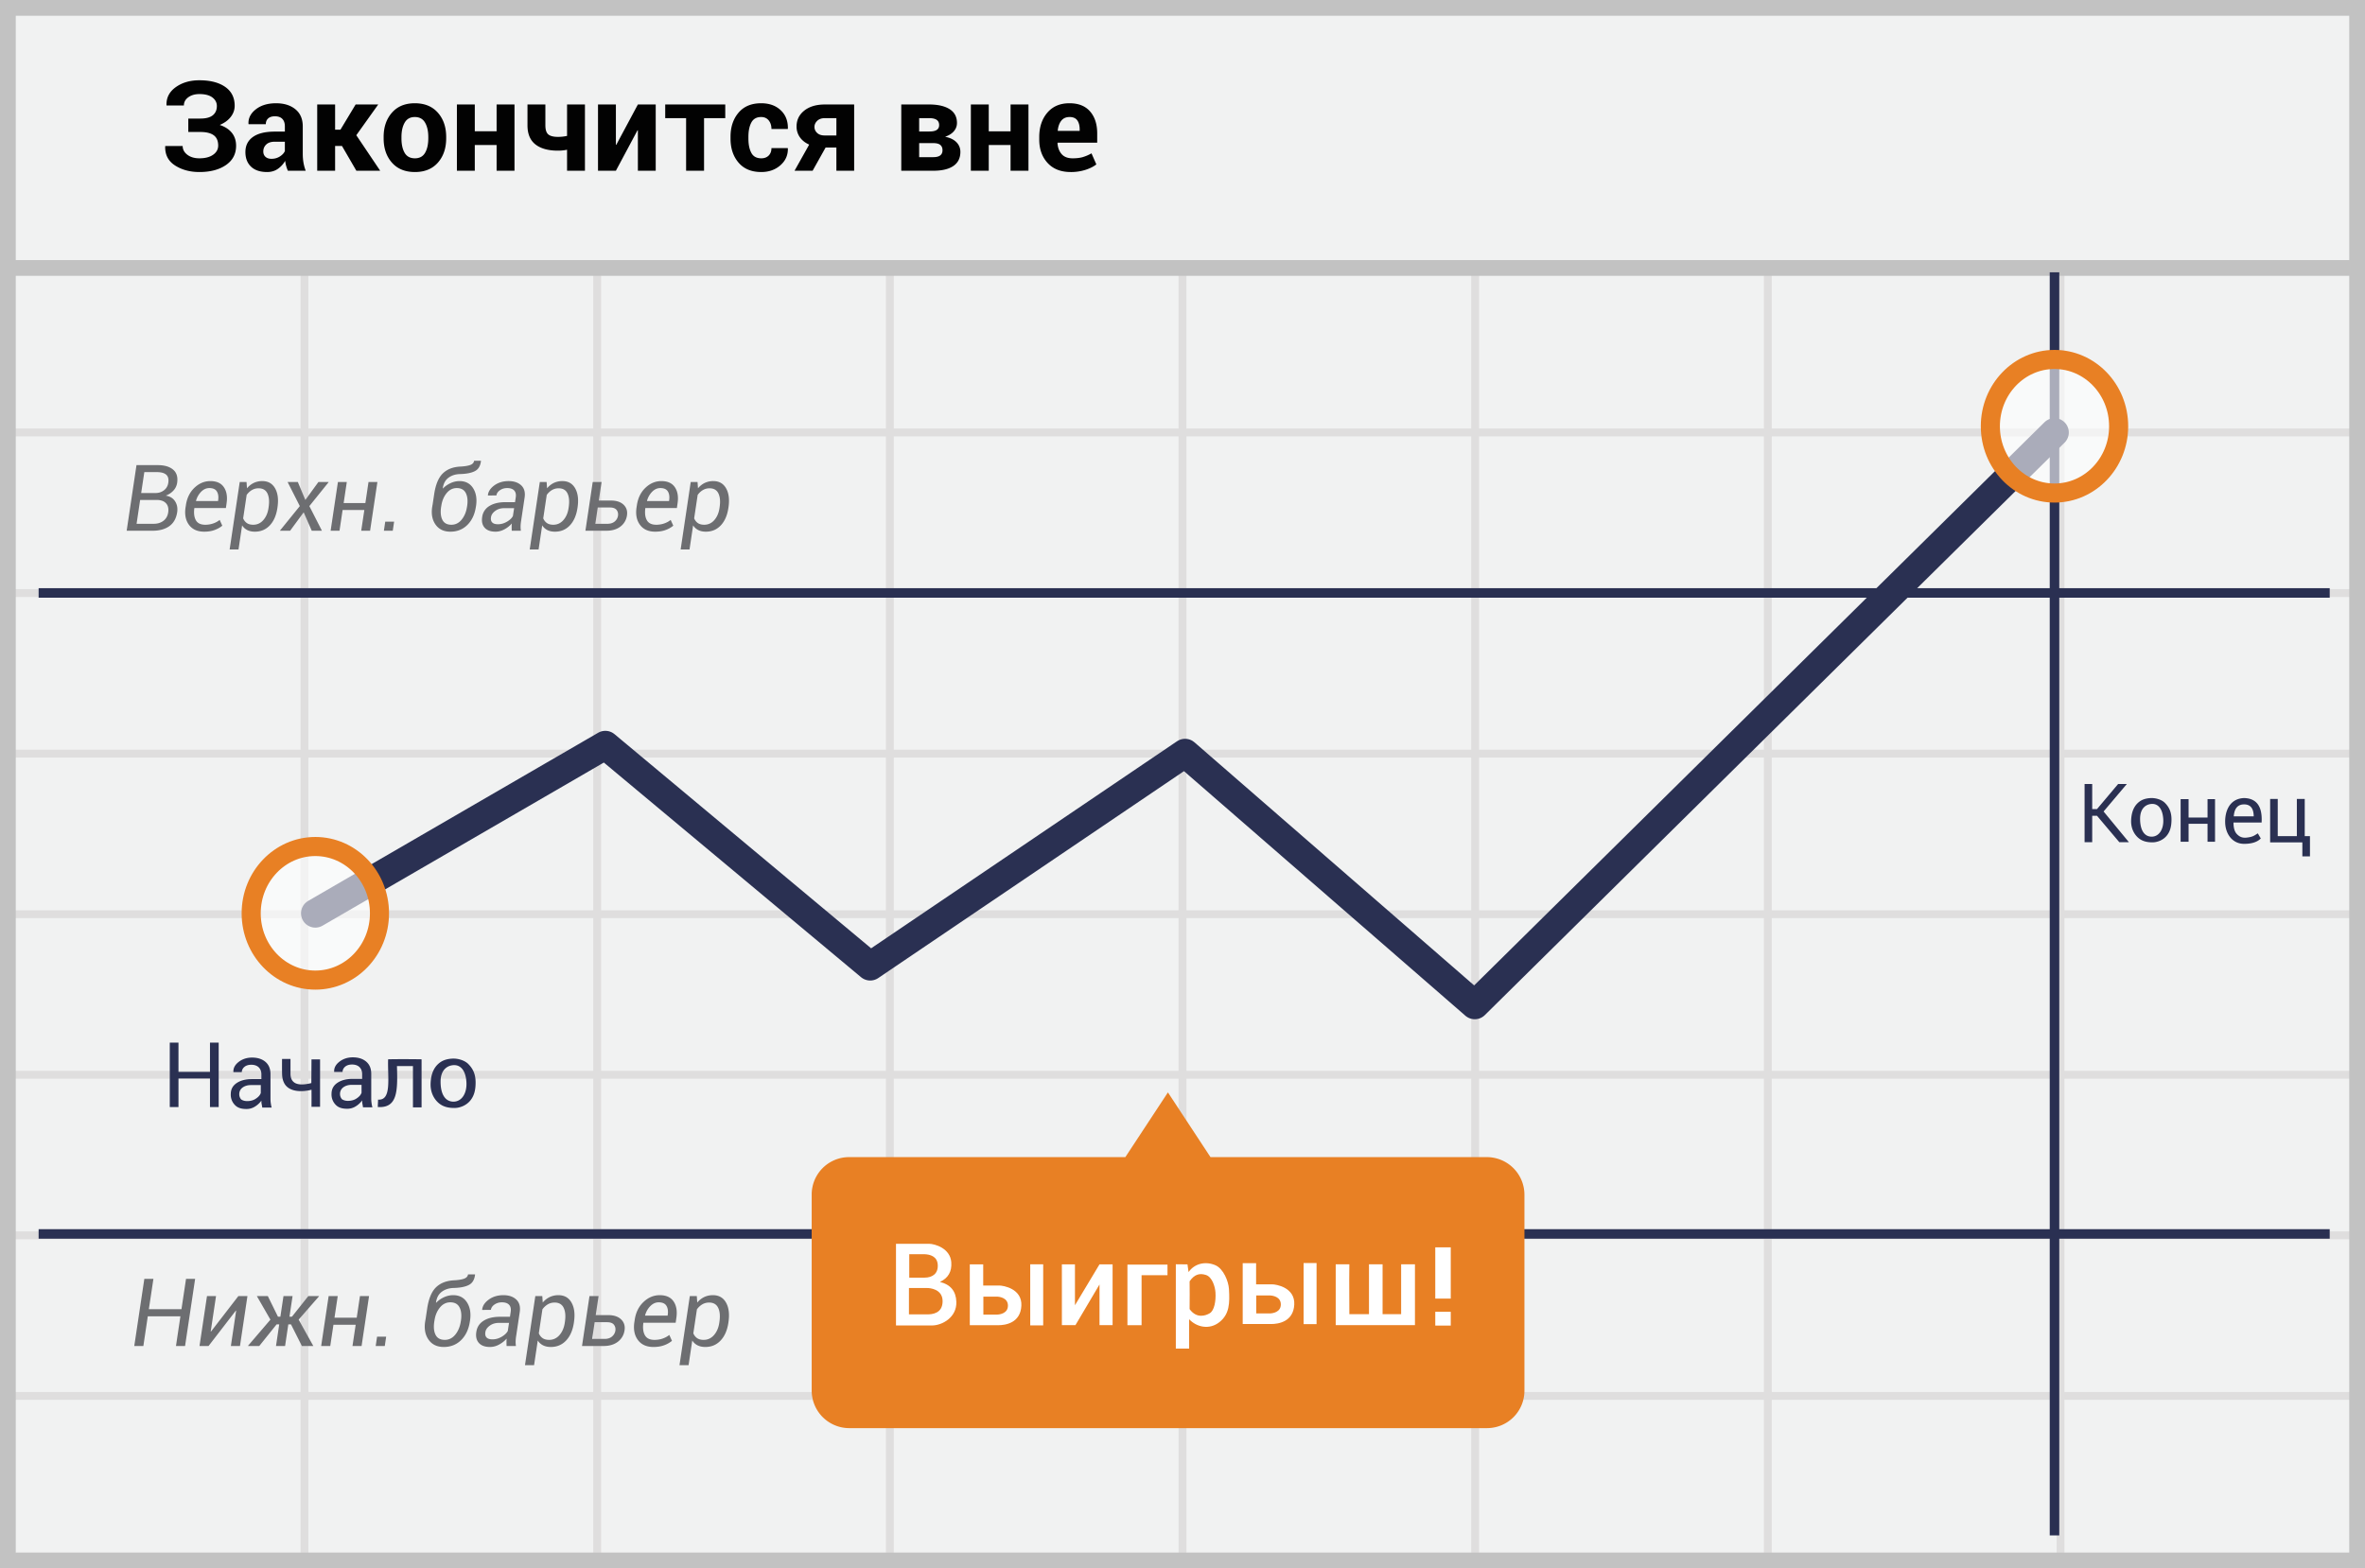 <svg width="300" height="199" xmlns="http://www.w3.org/2000/svg"><g fill="none" fill-rule="evenodd"><path fill="#F1F2F2" d="M0 0h300v199H0z"/><path d="M39.125 55.375V74.75H75.25V55.375H39.125zm0-1H75.25V34h1v20.375h36.125V34h1v20.375H149.5V34h1v20.375h36.125V34h1v20.375h36.125V34h1v20.375h36.125V34h1v20.375H299.5v1h-37.625V74.75H299.5v1h-37.625v19.375H299.5v1h-37.625V115.5H299.5v1h-37.625v19.375H299.5v1h-37.625v19.375H299.5v1h-37.625v19.375H299.5v1h-37.625V199h-1v-21.375H224.75V199h-1v-21.375h-36.125V199h-1v-21.375H150.5V199h-1v-21.375h-36.125V199h-1v-21.375H76.25V199h-1v-21.375H39.125V199h-1v-21.375H1.5v-1h36.625V157.25H1.5v-1h36.625v-19.375H1.5v-1h36.625V116.5H1.5v-1h36.625V96.125H1.5v-1h36.625V75.75H1.5v-1h36.625V55.375H1.5v-1h36.625V34h1v20.375zm221.75 1H224.75V74.75h36.125V55.375zm-37.125 0h-36.125V74.75h36.125V55.375zm-37.125 0H150.5V74.75h36.125V55.375zm-37.125 0h-36.125V74.75H149.5V55.375zm-37.125 0H76.25V74.75h36.125V55.375zM39.125 75.75v19.375H75.25V75.75H39.125zm221.75 0H224.75v19.375h36.125V75.75zm-37.125 0h-36.125v19.375h36.125V75.75zm-37.125 0H150.5v19.375h36.125V75.75zm-37.125 0h-36.125v19.375H149.5V75.75zm-37.125 0H76.25v19.375h36.125V75.75zm-73.25 20.375V115.5H75.25V96.125H39.125zm221.75 0H224.75V115.5h36.125V96.125zm-37.125 0h-36.125V115.5h36.125V96.125zm-37.125 0H150.5V115.5h36.125V96.125zm-37.125 0h-36.125V115.5H149.5V96.125zm-37.125 0H76.25V115.5h36.125V96.125zM39.125 116.5v19.375H75.25V116.5H39.125zm221.75 0H224.75v19.375h36.125V116.5zm-37.125 0h-36.125v19.375h36.125V116.5zm-37.125 0H150.5v19.375h36.125V116.5zm-37.125 0h-36.125v19.375H149.5V116.5zm-37.125 0H76.25v19.375h36.125V116.5zm-73.25 20.375v19.375H75.25v-19.375H39.125zm221.75 0H224.75v19.375h36.125v-19.375zm-37.125 0h-36.125v19.375h36.125v-19.375zm-37.125 0H150.5v19.375h36.125v-19.375zm-37.125 0h-36.125v19.375H149.5v-19.375zm-37.125 0H76.25v19.375h36.125v-19.375zm-73.25 20.375v19.375H75.25V157.25H39.125zm221.75 0H224.75v19.375h36.125V157.25zm-37.125 0h-36.125v19.375h36.125V157.25zm-37.125 0H150.5v19.375h36.125V157.25zm-37.125 0h-36.125v19.375H149.5V157.25zm-37.125 0H76.25v19.375h36.125V157.25z" fill="#DFDEDE"/><path stroke="#C2C2C2" stroke-width="2" d="M1 1h298v197H1z"/><path fill="#C2C2C2" d="M0 33h300v2H0z"/><g transform="translate(4 33.824)"><path d="M256.613.725V161M.9 41.412h290.625M.9 122.75h290.625" stroke="#2A3052" stroke-width="1.211" stroke-linejoin="round"/><path stroke="#2A3052" stroke-width="3.633" stroke-linecap="round" stroke-linejoin="round" d="M36 82.063l36.787-21.338 33.6 28.05 39.938-27.038 36.75 31.95 73.538-72.637"/><path d="M184.613 113H149.55l-5.4-8.213-5.4 8.213h-35.063a4.747 4.747 0 0 0-4.724 4.8v24.788a4.77 4.77 0 0 0 4.725 4.8h80.962a4.747 4.747 0 0 0 4.725-4.8V117.8a4.777 4.777 0 0 0-4.762-4.8z" fill="#E88024" fill-rule="nonzero"/><ellipse cx="8.363" cy="9.262" rx="8.137" ry="8.475" opacity=".6" transform="translate(248.25 11)" fill="#FFF" fill-rule="nonzero"/><ellipse stroke="#E88024" stroke-width="2.422" cx="256.613" cy="20.262" rx="8.137" ry="8.475"/><ellipse cx="9" cy="11.063" rx="8.137" ry="8.475" opacity=".6" transform="translate(27 71)" fill="#FFF" fill-rule="nonzero"/><ellipse stroke="#E88024" stroke-width="2.422" cx="36" cy="82.063" rx="8.137" ry="8.475"/></g><path d="M25.418 15.044c.71 0 1.236-.14 1.578-.42.342-.28.513-.67.513-1.173 0-.436-.19-.797-.567-1.085-.379-.287-.928-.43-1.648-.43-.565 0-1.034.135-1.407.407-.373.272-.56.62-.56 1.045h-2.199l-.007-.046c-.031-.938.36-1.698 1.173-2.281.814-.583 1.814-.875 3-.875 1.378 0 2.469.28 3.272.84.803.56 1.204 1.357 1.204 2.393 0 .519-.168.993-.505 1.423-.336.43-.8.766-1.39 1.01.668.223 1.18.557 1.538 1.002.357.446.536.993.536 1.64 0 1.042-.43 1.858-1.29 2.448-.86.591-1.982.886-3.365.886-1.192 0-2.22-.277-3.085-.831-.866-.555-1.283-1.363-1.252-2.425l.008-.047h2.207c0 .44.199.811.595 1.112.396.3.905.45 1.527.45.736 0 1.317-.151 1.745-.454.427-.303.64-.69.64-1.162 0-.596-.19-1.032-.57-1.31-.381-.277-.945-.415-1.69-.415h-1.532v-1.702h1.531zm11.098 6.621a4.773 4.773 0 0 1-.214-.606 4.217 4.217 0 0 1-.128-.653 3.11 3.11 0 0 1-.925 1.018c-.383.27-.839.404-1.367.404-.881 0-1.56-.226-2.037-.68-.476-.453-.715-1.07-.715-1.853 0-.824.318-1.463.952-1.916.635-.453 1.561-.68 2.779-.68h1.274v-.668c0-.404-.106-.718-.318-.94-.213-.223-.529-.335-.948-.335-.368 0-.652.09-.851.268-.2.179-.3.424-.3.735h-2.183l-.016-.047c-.036-.71.273-1.322.929-1.838.655-.515 1.511-.773 2.568-.773 1.01 0 1.828.254 2.452.761.625.508.937 1.236.937 2.184v3.474c0 .394.03.764.089 1.111.06.348.154.692.284 1.034h-2.262zm-2.075-1.515c.394 0 .746-.099 1.057-.296.311-.197.523-.425.637-.684v-1.189h-1.274c-.482 0-.846.12-1.092.358-.246.238-.37.53-.37.878 0 .285.093.512.277.68.184.168.439.253.765.253zm8.937-1.632h-.87v3.147h-2.27v-8.409h2.27v3.202h.676l1.928-3.202h2.867l-2.782 3.902 3.031 4.507h-3.023l-1.827-3.147zm5.285-1.135c0-1.254.35-2.281 1.05-3.081.699-.801 1.668-1.201 2.906-1.201 1.243 0 2.217.399 2.922 1.197.705.798 1.057 1.826 1.057 3.085v.163c0 1.264-.351 2.294-1.053 3.09-.702.795-1.672 1.192-2.91 1.192-1.244 0-2.217-.397-2.919-1.193-.702-.795-1.053-1.825-1.053-3.089v-.163zm2.262.163c0 .767.134 1.382.404 1.846.27.464.704.695 1.305.695.586 0 1.015-.233 1.287-.699.272-.466.408-1.08.408-1.842v-.163c0-.746-.138-1.355-.412-1.826-.275-.472-.707-.708-1.298-.708-.586 0-1.014.237-1.286.712-.272.474-.408 1.081-.408 1.822v.163zm14.338 4.12h-2.269V18.4h-2.767v3.264h-2.269v-8.409h2.27v3.404h2.766v-3.404h2.27v8.41zm8.938 0h-2.27v-2.667a4.853 4.853 0 0 1-.586.09 6.24 6.24 0 0 1-.564.027c-1.238 0-2.193-.264-2.864-.793-.67-.528-1.006-1.336-1.006-2.424v-2.643h2.27V15.9c0 .554.12.937.364 1.15.244.212.656.318 1.236.318a5.418 5.418 0 0 0 1.151-.124v-3.987H74.2v8.41zm6.714-8.41h2.262v8.41h-2.262v-5.13l-.046-.008-2.744 5.137h-2.269v-8.409h2.27v5.114l.046.008 2.743-5.122zm11.083 1.733h-2.69v6.676h-2.276V14.99h-2.65v-1.733h7.616v1.733zm4.57 5.098c.393 0 .706-.117.94-.353.233-.236.35-.55.35-.944h2.067l.015.046c.02.85-.295 1.561-.948 2.134-.653.572-1.461.858-2.425.858-1.243 0-2.204-.397-2.883-1.193-.679-.795-1.018-1.812-1.018-3.05v-.233c0-1.233.338-2.25 1.014-3.05.676-.801 1.633-1.201 2.872-1.201 1.026 0 1.852.295 2.479.886.627.59.93 1.368.91 2.331l-.016.047h-2.068c0-.435-.115-.797-.345-1.084-.231-.288-.551-.432-.96-.432-.586 0-1.002.235-1.248.704s-.369 1.068-.369 1.799v.233c0 .746.123 1.35.37 1.81.245.462.666.692 1.262.692zm11.781-6.83v8.408h-2.254V18.72h-1.368l-1.647 2.945h-2.293l1.858-3.318c-.513-.228-.908-.542-1.186-.94a2.326 2.326 0 0 1-.415-1.36c0-.82.325-1.489.975-2.01.65-.52 1.527-.78 2.63-.78h3.7zm-5.036 2.851c0 .29.113.543.338.758.225.215.545.323.96.323h1.484v-2.2h-1.445c-.425 0-.754.114-.987.342-.233.228-.35.487-.35.777zm11.012 5.557v-8.409h3.513c1.12 0 1.99.197 2.615.59.625.395.937.98.937 1.757 0 .394-.131.744-.393 1.05-.261.305-.633.538-1.115.699.637.124 1.12.359 1.45.703a1.7 1.7 0 0 1 .493 1.209c0 .792-.297 1.39-.89 1.795-.593.404-1.444.606-2.553.606h-4.057zm2.27-3.505v1.78h1.787c.4 0 .694-.074.886-.222.192-.147.288-.366.288-.656 0-.29-.092-.513-.276-.669-.184-.155-.483-.233-.898-.233h-1.787zm0-1.476h1.305c.42 0 .73-.068.929-.203.2-.134.3-.336.3-.606 0-.305-.107-.53-.32-.672-.212-.142-.536-.214-.97-.214h-1.244v1.695zm13.864 4.981h-2.27v-3.264h-2.766v3.264h-2.27v-8.409h2.27v3.404h2.767v-3.404h2.27v8.41zm5.363.163c-1.254 0-2.233-.384-2.938-1.154-.705-.77-1.057-1.76-1.057-2.972v-.311c0-1.26.342-2.29 1.026-3.093.684-.803 1.624-1.202 2.82-1.197 1.13 0 1.997.346 2.6 1.037.604.692.906 1.623.906 2.794v1.174h-5.013l-.023.046c.036.575.211 1.042.525 1.4.313.357.778.535 1.395.535.507 0 .939-.051 1.293-.155a5.28 5.28 0 0 0 1.1-.474l.614 1.399c-.337.274-.793.505-1.368.692a6.066 6.066 0 0 1-1.88.28zm-.148-6.979c-.456 0-.807.157-1.053.47-.246.314-.395.73-.447 1.248l.016.039h2.766v-.171c0-.492-.1-.88-.303-1.162-.202-.282-.528-.424-.98-.424z" fill="#020202"/><path d="M16.068 67.343l1.246-8.323h2.715c.835 0 1.478.19 1.93.57.451.378.622.94.511 1.683a1.83 1.83 0 0 1-.474.977c-.26.282-.583.496-.972.64.53.08.923.318 1.18.712.257.394.348.858.272 1.392-.122.793-.456 1.382-1 1.77-.546.386-1.249.58-2.11.58h-3.298zm1.709-3.904l-.452 3.024h2.173c.495 0 .908-.128 1.24-.383.332-.255.532-.613.6-1.075.069-.476-.02-.852-.266-1.129-.245-.276-.614-.422-1.106-.437h-2.19zm.131-.88h1.83c.404 0 .758-.116 1.063-.349.305-.232.488-.552.549-.96.068-.465-.021-.805-.269-1.02-.248-.216-.642-.324-1.183-.324h-1.59l-.4 2.653zm7.992 4.904c-.854 0-1.495-.287-1.924-.863-.428-.575-.574-1.318-.437-2.23l.04-.25c.133-.923.496-1.666 1.089-2.23.593-.564 1.264-.846 2.015-.846.796 0 1.37.261 1.72.783.351.522.464 1.202.338 2.04l-.086.595h-4.001c-.088.656-.023 1.173.194 1.552.217.38.612.57 1.183.57a3.04 3.04 0 0 0 1.02-.167 2.65 2.65 0 0 0 .815-.446l.332.732c-.252.214-.57.394-.955.54-.385.147-.832.22-1.343.22zm.652-5.533c-.378 0-.72.152-1.027.457a2.62 2.62 0 0 0-.66 1.155l.012.034h2.784l.01-.091c.07-.461.016-.836-.16-1.123-.174-.288-.495-.432-.96-.432zm8.631 2.555c-.14.926-.462 1.654-.963 2.184-.501.53-1.13.794-1.89.794-.369 0-.689-.067-.96-.203a1.637 1.637 0 0 1-.657-.597l-.457 3.058H29.13l1.28-8.563h.863l.057.8c.248-.297.534-.523.858-.68a2.468 2.468 0 0 1 1.086-.234c.735 0 1.277.308 1.623.923.347.616.448 1.415.303 2.398l-.017.12zm-1.109-.12c.11-.728.061-1.31-.148-1.749-.21-.438-.585-.657-1.126-.657a1.63 1.63 0 0 0-.85.225c-.253.15-.473.356-.66.615l-.445 2.972c.106.256.262.455.468.598.206.143.475.214.806.214.51 0 .939-.197 1.284-.592.344-.394.563-.896.654-1.506l.017-.12zm4.66-.926l1.657-2.28h1.275l.017.028-2.441 3.03 1.595 3.126h-1.292l-1.023-2.338-1.721 2.338h-1.263l-.018-.028 2.51-3.098-1.55-3.059h1.298l.955 2.281zm8.213 3.904h-1.126l.395-2.63H43.46l-.394 2.63H41.94l.926-6.185h1.126l-.4 2.676h2.755l.4-2.676h1.127l-.927 6.185zm2.876 0h-1.126l.171-1.154h1.126l-.171 1.154zm8.477-6.299c.759 0 1.33.3 1.712.897.383.599.508 1.35.375 2.253l-.023.125c-.145.957-.505 1.72-1.08 2.29-.576.57-1.294.854-2.156.854-.823 0-1.447-.297-1.872-.891-.425-.595-.569-1.346-.431-2.253l.022-.125c0-.02.002-.037.006-.052s.012-.051.023-.108l.2-1.332c.183-1.22.546-2.095 1.09-2.627.542-.532 1.282-.822 2.22-.872.53-.026.945-.092 1.246-.197.301-.105.47-.285.509-.54h.857l.012.034c-.073.629-.332 1.057-.778 1.283-.446.227-1.076.35-1.892.37-.58.018-1.066.176-1.46.474-.395.297-.632.74-.712 1.332l.017.028c.263-.278.582-.505.958-.68a2.708 2.708 0 0 1 1.157-.263zm-.354.886c-.515 0-.948.218-1.3.655-.353.436-.575.972-.667 1.609l-.023.125c-.102.683-.048 1.23.163 1.644.212.413.592.62 1.14.62.515 0 .949-.216 1.301-.649.353-.432.579-.97.678-1.615l.022-.125c.1-.671.041-1.216-.174-1.635-.215-.42-.595-.629-1.14-.629zm6.968 5.413a15.147 15.147 0 0 1-.011-.517c0-.131.007-.266.022-.403a3.34 3.34 0 0 1-.934.74c-.368.2-.744.3-1.13.3-.62 0-1.08-.166-1.38-.5-.299-.333-.405-.786-.317-1.357a1.89 1.89 0 0 1 .915-1.4c.522-.325 1.198-.487 2.029-.487h1.223l.092-.611c.057-.378-.009-.668-.197-.872-.19-.204-.487-.306-.895-.306-.347 0-.652.091-.915.274-.263.183-.411.402-.446.658l-1.074.011-.006-.034c.046-.469.318-.885.817-1.25.5-.363 1.106-.545 1.818-.545.675 0 1.204.18 1.59.54.384.36.53.872.434 1.535l-.446 2.978c-.038.233-.06.449-.066.649-.005.2.007.4.037.597h-1.16zm-1.744-.823c.39 0 .766-.106 1.132-.32.366-.213.62-.453.76-.72l.155-1h-1.263c-.439 0-.816.116-1.132.348-.317.233-.496.5-.538.8-.045.286.005.506.152.66.147.155.391.232.734.232zm10.078-2.035c-.14.926-.462 1.654-.963 2.184-.5.53-1.13.794-1.89.794-.369 0-.689-.067-.96-.203a1.637 1.637 0 0 1-.657-.597l-.457 3.058h-1.126l1.28-8.563h.863l.058.8c.247-.297.533-.523.857-.68a2.468 2.468 0 0 1 1.086-.234c.736 0 1.277.308 1.624.923.346.616.447 1.415.303 2.398l-.018.12zm-1.109-.12c.11-.728.061-1.31-.148-1.749-.21-.438-.585-.657-1.126-.657a1.63 1.63 0 0 0-.85.225c-.253.15-.473.356-.66.615l-.445 2.972c.106.256.263.455.468.598.206.143.475.214.806.214.511 0 .939-.197 1.284-.592.345-.394.563-.896.654-1.506l.017-.12zm3.819-.852H77.5c.702 0 1.236.178 1.604.532.368.354.51.808.426 1.36a2.133 2.133 0 0 1-.823 1.407c-.458.354-1.052.531-1.784.531H74.26l.926-6.185h1.126l-.354 2.355zm-.132.88l-.308 2.07h1.537c.385 0 .693-.098.924-.294.23-.197.368-.438.414-.723.042-.29-.018-.538-.18-.744-.162-.205-.445-.308-.849-.308h-1.538zm7.283 3.07c-.854 0-1.495-.287-1.923-.863-.43-.575-.575-1.318-.438-2.23l.04-.25c.134-.923.497-1.666 1.09-2.23.592-.564 1.263-.846 2.014-.846.797 0 1.37.261 1.72.783.351.522.464 1.202.338 2.04l-.086.595h-4.001c-.088.656-.023 1.173.194 1.552.218.38.612.57 1.184.57.365 0 .706-.056 1.02-.167.314-.11.586-.259.815-.446l.331.732a3.22 3.22 0 0 1-.955.54c-.384.147-.832.22-1.343.22zm.652-5.533c-.378 0-.72.152-1.026.457a2.6 2.6 0 0 0-.66 1.155l.01.034h2.785l.011-.091c.069-.461.015-.836-.16-1.123-.175-.288-.495-.432-.96-.432zm8.631 2.555c-.14.926-.462 1.654-.963 2.184-.5.53-1.13.794-1.889.794-.37 0-.69-.067-.96-.203a1.637 1.637 0 0 1-.658-.597l-.457 3.058h-1.126l1.28-8.563h.863l.058.8c.247-.297.533-.523.857-.68a2.468 2.468 0 0 1 1.086-.234c.736 0 1.277.308 1.624.923.346.616.447 1.415.303 2.398l-.018.12zm-1.109-.12c.111-.728.061-1.31-.148-1.749-.21-.438-.585-.657-1.126-.657a1.63 1.63 0 0 0-.85.225c-.253.15-.473.356-.66.615l-.445 2.972c.106.256.263.455.468.598.206.143.475.214.806.214.511 0 .939-.197 1.284-.592.345-.394.563-.896.654-1.506l.017-.12zM23.476 170.79h-1.153l.562-3.762h-4.138l-.561 3.763h-1.153l1.276-8.52h1.152l-.579 3.85h4.137l.58-3.85h1.153l-1.276 8.52zm6.76-6.331h1.152l-.948 6.332h-1.153l.667-4.483-.029-.017-3.47 4.5h-1.147l.948-6.332h1.147l-.673 4.489.029.017 3.476-4.506zm6.676 3.587h-.339l-.41 2.745H35.01l.41-2.745h-.333l-2.2 2.745h-1.411l-.012-.03 2.838-3.312-1.72-2.99h1.393l1.281 2.61h.31l.393-2.61h1.152l-.392 2.61h.316l2.072-2.61h1.346l.012.03-2.581 2.955 1.86 3.347h-1.45l-1.382-2.745zm8.954 2.745h-1.153l.404-2.692h-2.82l-.404 2.692H40.74l.948-6.332h1.153l-.41 2.739h2.82l.41-2.74h1.153l-.948 6.333zm2.944 0h-1.153l.175-1.182h1.153l-.175 1.182zm8.678-6.45c.777 0 1.361.307 1.753.92.392.612.52 1.38.383 2.305l-.023.13c-.148.978-.517 1.76-1.106 2.343-.59.583-1.324.875-2.206.875-.843 0-1.482-.304-1.917-.913-.435-.609-.582-1.377-.442-2.306l.024-.129a.2.2 0 0 1 .006-.052l.023-.111.205-1.364c.187-1.248.559-2.145 1.115-2.69.556-.543 1.314-.84 2.273-.892.543-.027.968-.094 1.276-.201.308-.108.482-.292.52-.553h.879l.011.035c-.074.643-.339 1.081-.796 1.313-.456.233-1.102.358-1.937.378-.593.02-1.091.181-1.495.486-.404.304-.646.758-.728 1.363l.017.03c.27-.285.596-.517.98-.697.385-.18.78-.27 1.185-.27zm-.362.908c-.527 0-.97.223-1.332.67-.36.447-.588.996-.681 1.647l-.024.13c-.105.698-.05 1.258.167 1.682.216.423.606.635 1.167.635.527 0 .97-.222 1.332-.665.36-.442.592-.994.693-1.653l.024-.129c.101-.686.042-1.244-.179-1.673-.22-.43-.61-.644-1.167-.644zm7.133 5.542a15.506 15.506 0 0 1-.011-.53c0-.134.007-.272.023-.412-.261.3-.58.553-.957.758a2.392 2.392 0 0 1-1.156.307c-.635 0-1.107-.17-1.413-.512-.306-.342-.414-.805-.325-1.39.09-.624.402-1.102.937-1.434.534-.332 1.227-.497 2.077-.497h1.253l.093-.627c.059-.386-.009-.683-.202-.892-.193-.209-.498-.313-.916-.313-.355 0-.667.094-.936.28-.27.188-.421.412-.456.674l-1.1.012-.006-.036c.046-.48.325-.906.836-1.278.512-.373 1.132-.56 1.861-.56.691 0 1.233.185 1.627.554.394.369.543.892.445 1.571l-.456 3.05a4.86 4.86 0 0 0-.068.663 3.39 3.39 0 0 0 .038.612H64.26zm-1.785-.843c.398 0 .785-.109 1.16-.328.374-.218.633-.464.778-.737l.158-1.024h-1.294c-.448 0-.835.119-1.158.357-.324.238-.508.511-.55.82-.047.292.004.517.154.675.15.158.401.237.752.237zm10.318-2.083c-.145.948-.473 1.693-.986 2.235-.513.543-1.158.814-1.934.814-.379 0-.707-.07-.984-.208a1.676 1.676 0 0 1-.673-.611l-.468 3.13h-1.153l1.311-8.766h.884l.058.82a2.62 2.62 0 0 1 .878-.697 2.53 2.53 0 0 1 1.112-.24c.753 0 1.307.315 1.662.945.355.63.459 1.448.31 2.455l-.017.123zm-1.136-.123c.114-.745.063-1.342-.152-1.79-.214-.45-.599-.674-1.153-.674-.32 0-.61.077-.869.231a2.253 2.253 0 0 0-.676.63l-.456 3.043c.11.261.27.465.48.611.21.146.486.22.825.22.523 0 .96-.202 1.314-.606.353-.404.576-.918.67-1.542l.017-.123zm3.91-.872h1.58c.718 0 1.265.181 1.641.544.377.363.522.827.436 1.393a2.184 2.184 0 0 1-.842 1.44c-.469.363-1.077.544-1.826.544h-2.727l.948-6.332h1.153l-.363 2.411zm-.135.901l-.316 2.119h1.574c.394 0 .71-.1.945-.302.236-.2.378-.447.425-.74.043-.296-.019-.55-.185-.76-.165-.211-.455-.317-.869-.317h-1.574zm7.456 3.143c-.874 0-1.53-.295-1.97-.884-.438-.589-.588-1.35-.447-2.282l.04-.258c.137-.944.509-1.705 1.116-2.282.606-.577 1.294-.866 2.062-.866.816 0 1.403.267 1.762.802.359.534.474 1.23.345 2.089l-.088.608h-4.096c-.09.671-.023 1.201.199 1.59.222.387.626.582 1.211.582.375 0 .723-.057 1.045-.17.322-.113.6-.265.834-.457l.34.75a3.331 3.331 0 0 1-.978.553c-.394.15-.853.225-1.375.225zm.667-5.665c-.386 0-.737.156-1.05.468-.315.312-.54.706-.677 1.182l.012.035h2.85l.012-.093c.07-.472.015-.856-.164-1.15-.18-.295-.507-.442-.983-.442zm8.837 2.616c-.145.948-.474 1.693-.987 2.235-.513.543-1.157.814-1.934.814-.378 0-.706-.07-.983-.208a1.676 1.676 0 0 1-.673-.611l-.468 3.13h-1.153l1.311-8.766h.884l.058.82a2.62 2.62 0 0 1 .878-.697c.332-.16.702-.24 1.112-.24.753 0 1.307.315 1.662.945.355.63.458 1.448.31 2.455l-.017.123zm-1.136-.123c.113-.745.063-1.342-.152-1.79-.215-.45-.599-.674-1.153-.674-.32 0-.61.077-.869.231a2.23 2.23 0 0 0-.676.63l-.456 3.043c.109.261.269.465.48.611.21.146.485.22.825.22.523 0 .96-.202 1.314-.606.353-.404.576-.918.67-1.542l.017-.123z" fill="#6D6E71"/><path d="M33.188 140.08c-.03-.151-.03-.273-.03-.424a2.812 2.812 0 0 1-.82.758 1.981 1.981 0 0 1-1.092.304c-.638 0-1.123-.152-1.457-.516a1.851 1.851 0 0 1-.516-1.366c0-.607.243-1.062.728-1.396.486-.334 1.123-.516 1.943-.516h1.213v-.607c0-.364-.12-.667-.333-.88-.213-.212-.547-.333-.941-.333-.364 0-.668.09-.88.273a.895.895 0 0 0-.334.667h-1.062v-.03c-.03-.455.182-.88.637-1.244s1.032-.577 1.73-.577 1.275.182 1.7.546c.424.365.637.88.637 1.548v3.004c0 .213 0 .425.03.638.03.212.06.425.121.607H33.28v.06c-.03-.182-.06-.364-.091-.516zm-1.837-.364c.394 0 .789-.09 1.092-.303.334-.213.547-.455.638-.729v-1.001h-1.244c-.456 0-.82.121-1.093.334a1.018 1.018 0 0 0-.394.82 1 1 0 0 0 .242.667c.182.121.425.212.759.212zm14.619.334c-.031-.151-.031-.273-.031-.424a2.812 2.812 0 0 1-.82.758 1.981 1.981 0 0 1-1.092.304c-.637 0-1.123-.152-1.457-.516a1.851 1.851 0 0 1-.516-1.366c0-.607.243-1.062.729-1.396.485-.334 1.123-.516 1.942-.516h1.214v-.607c0-.364-.122-.667-.334-.88-.212-.212-.546-.333-.94-.333-.365 0-.668.09-.88.273a.895.895 0 0 0-.335.667h-1.062v-.03c-.03-.455.182-.88.637-1.244.456-.364 1.032-.577 1.73-.577s1.275.182 1.7.546c.425.365.637.88.637 1.548v3.004c0 .213 0 .425.03.638.03.212.061.425.122.607H46.06v.06c-.03-.182-.06-.364-.09-.516zm-1.838-.364c.395 0 .79-.09 1.093-.303.334-.213.546-.455.637-.729v-1.001h-1.244c-.455 0-.82.121-1.093.334a1.018 1.018 0 0 0-.394.82 1 1 0 0 0 .243.667c.182.121.424.212.758.212zm13.243-5.36c.685-.038 1.551.2 2.036.692.536.544.92 1.22.92 2.337 0 .99-.198 1.705-.666 2.282-.529.653-1.352.952-2.02.952-.693 0-1.444-.109-2.076-.693-.517-.477-.995-1.296-.947-2.439.052-1.262.459-1.983.947-2.44.494-.46 1.074-.651 1.806-.691zm.247.826c-.785 0-1.735.512-1.735 2.1s.586 2.533 1.638 2.533c1.053 0 1.744-1.068 1.637-2.533-.107-1.464-.755-2.1-1.54-2.1zm-30.986-2.856h1.104v8.173h-1.104v-3.62H22.64v3.62h-1.104v-8.173h1.104v3.715h3.996zm9.142 2.074h1.07v1.846c-.001 1.253.88 1.657 2.645 1.213l.02-3.004h1.086v6.013h-1.086c.006-.876.006-1.599 0-2.166-1.149.31-2.86.331-3.464-.84-.247-.48-.267-.933-.271-1.368a71.54 71.54 0 0 1 0-1.694zm12.176 5.159c.009.258-.029.475-.029.94 2.501.159 2.533-2.02 2.428-5.193l2.03-.003v5.24h1.093v-6.1c-1.716-.025-3.13-.025-4.243 0-.077 2.367.483 5.246-1.279 5.116zM286.884 104.371h-3.566c0 .662.135 1.14.405 1.436.356.387.73.528 1.242.477.895-.09 1.068-.33 1.439-.54l.377.647c-.441.455-1.147.683-2.117.683-1.455 0-2.342-1.206-2.4-2.641-.057-1.435.515-3.1 2.4-3.17 1.598.042 2.338 1.078 2.22 3.108zm-1.001-.79c-.01-1.009-.416-1.514-1.218-1.514-.8 0-1.239.505-1.313 1.515h2.53zm-13.079-2.315c.614-.034 1.391.18 1.826.62.48.488.824 1.095.824 2.097 0 .887-.177 1.528-.597 2.046-.474.585-1.212.853-1.811.853-.621 0-1.295-.097-1.862-.62-.463-.43-.892-1.163-.85-2.188.048-1.132.412-1.778.85-2.188.443-.413.963-.584 1.62-.62zm.221.74c-.704 0-1.555.46-1.555 1.884s.525 2.272 1.469 2.272c.944 0 1.563-.959 1.467-2.272-.095-1.313-.677-1.884-1.38-1.884zm14.943-.633h.964v4.723h2.424v-4.723h1v4.723h.663v2.564h-.964v-1.77h-4.087zm-23.538-1.891h.966v3.179h.61l2.676-3.18h1.106l-2.948 3.486 3.212 3.897h-1.216l-2.83-3.351h-.61v3.351h-.966zm12.182 1.914h1.01v2.338h2.405v-2.338h.95v5.408h-.95v-2.275h-2.405v2.275h-1.01z" fill="#2A3052"/><g fill="#FFF"><path d="M184.029 164.778h-1.965v-6.502h1.965zm0 3.422h-1.965v-1.748h1.965zM113.656 157.82h4.173c.755 0 2.71.57 2.842 2.34.088 1.18-.392 2.015-1.44 2.503 1.34.325 2.033 1.162 2.082 2.511.072 2.024-1.852 3.009-3.07 3.009h-4.587v-10.364zm1.644 8.957h2.358c.564 0 1.912-.103 1.912-1.67 0-1.568-1.662-1.671-1.912-1.671H115.3v3.341zm.04-7.632v2.973h1.937c1.011 0 1.74-.52 1.678-1.626-.062-1.105-1.013-1.322-1.678-1.347h-1.937zm7.68 1.288h1.7v2.684h2.036c.491 0 2.92.38 2.804 2.575-.116 2.196-2.043 2.461-2.926 2.461h-3.615v-7.72zm1.72 4.09v2.287h1.671c.417 0 1.446-.158 1.446-1.143s-1.05-1.143-1.446-1.143h-1.672zm32.897-4.24h1.7v2.684h2.037c.49 0 2.92.38 2.804 2.575-.117 2.196-2.044 2.461-2.927 2.461h-3.614v-7.72zm1.72 4.09v2.287h1.672c.417 0 1.445-.158 1.445-1.143s-1.05-1.143-1.445-1.143h-1.672zm-28.671-3.947h1.644v7.752h-1.644zm34.676-.159h1.645v7.752h-1.645zm-30.663.162h1.66v5.19l3.114-5.19h1.661v7.714h-1.66v-5.16l-3.052 5.16H134.7zm13.398.034v1.348h-3.287v6.337h-1.794v-7.685zm1.057-.044l1.477.015.14.977c.774-1.114 2.183-1.404 3.415-.864 1.007.441 1.652 2.036 1.709 3.02.103 1.783.072 3.17-1.2 4.187-1.272 1.017-2.893.658-3.852-.361v3.725h-1.689v-10.7zm1.748 2.165c.021.988.007 2.208 0 3.524.873 1.226 2.022.854 2.569.517.57-.352.781-1.547.713-2.622-.048-.755-.426-1.97-1.201-2.222-.781-.254-1.456-.113-2.08.803zm18.534-2.163v7.719h10.052v-7.719h-1.752v6.327h-2.354v-6.327h-1.725v6.327h-2.49c-.021-3.695-.021-5.804 0-6.327h-1.73z"/></g></g></svg>